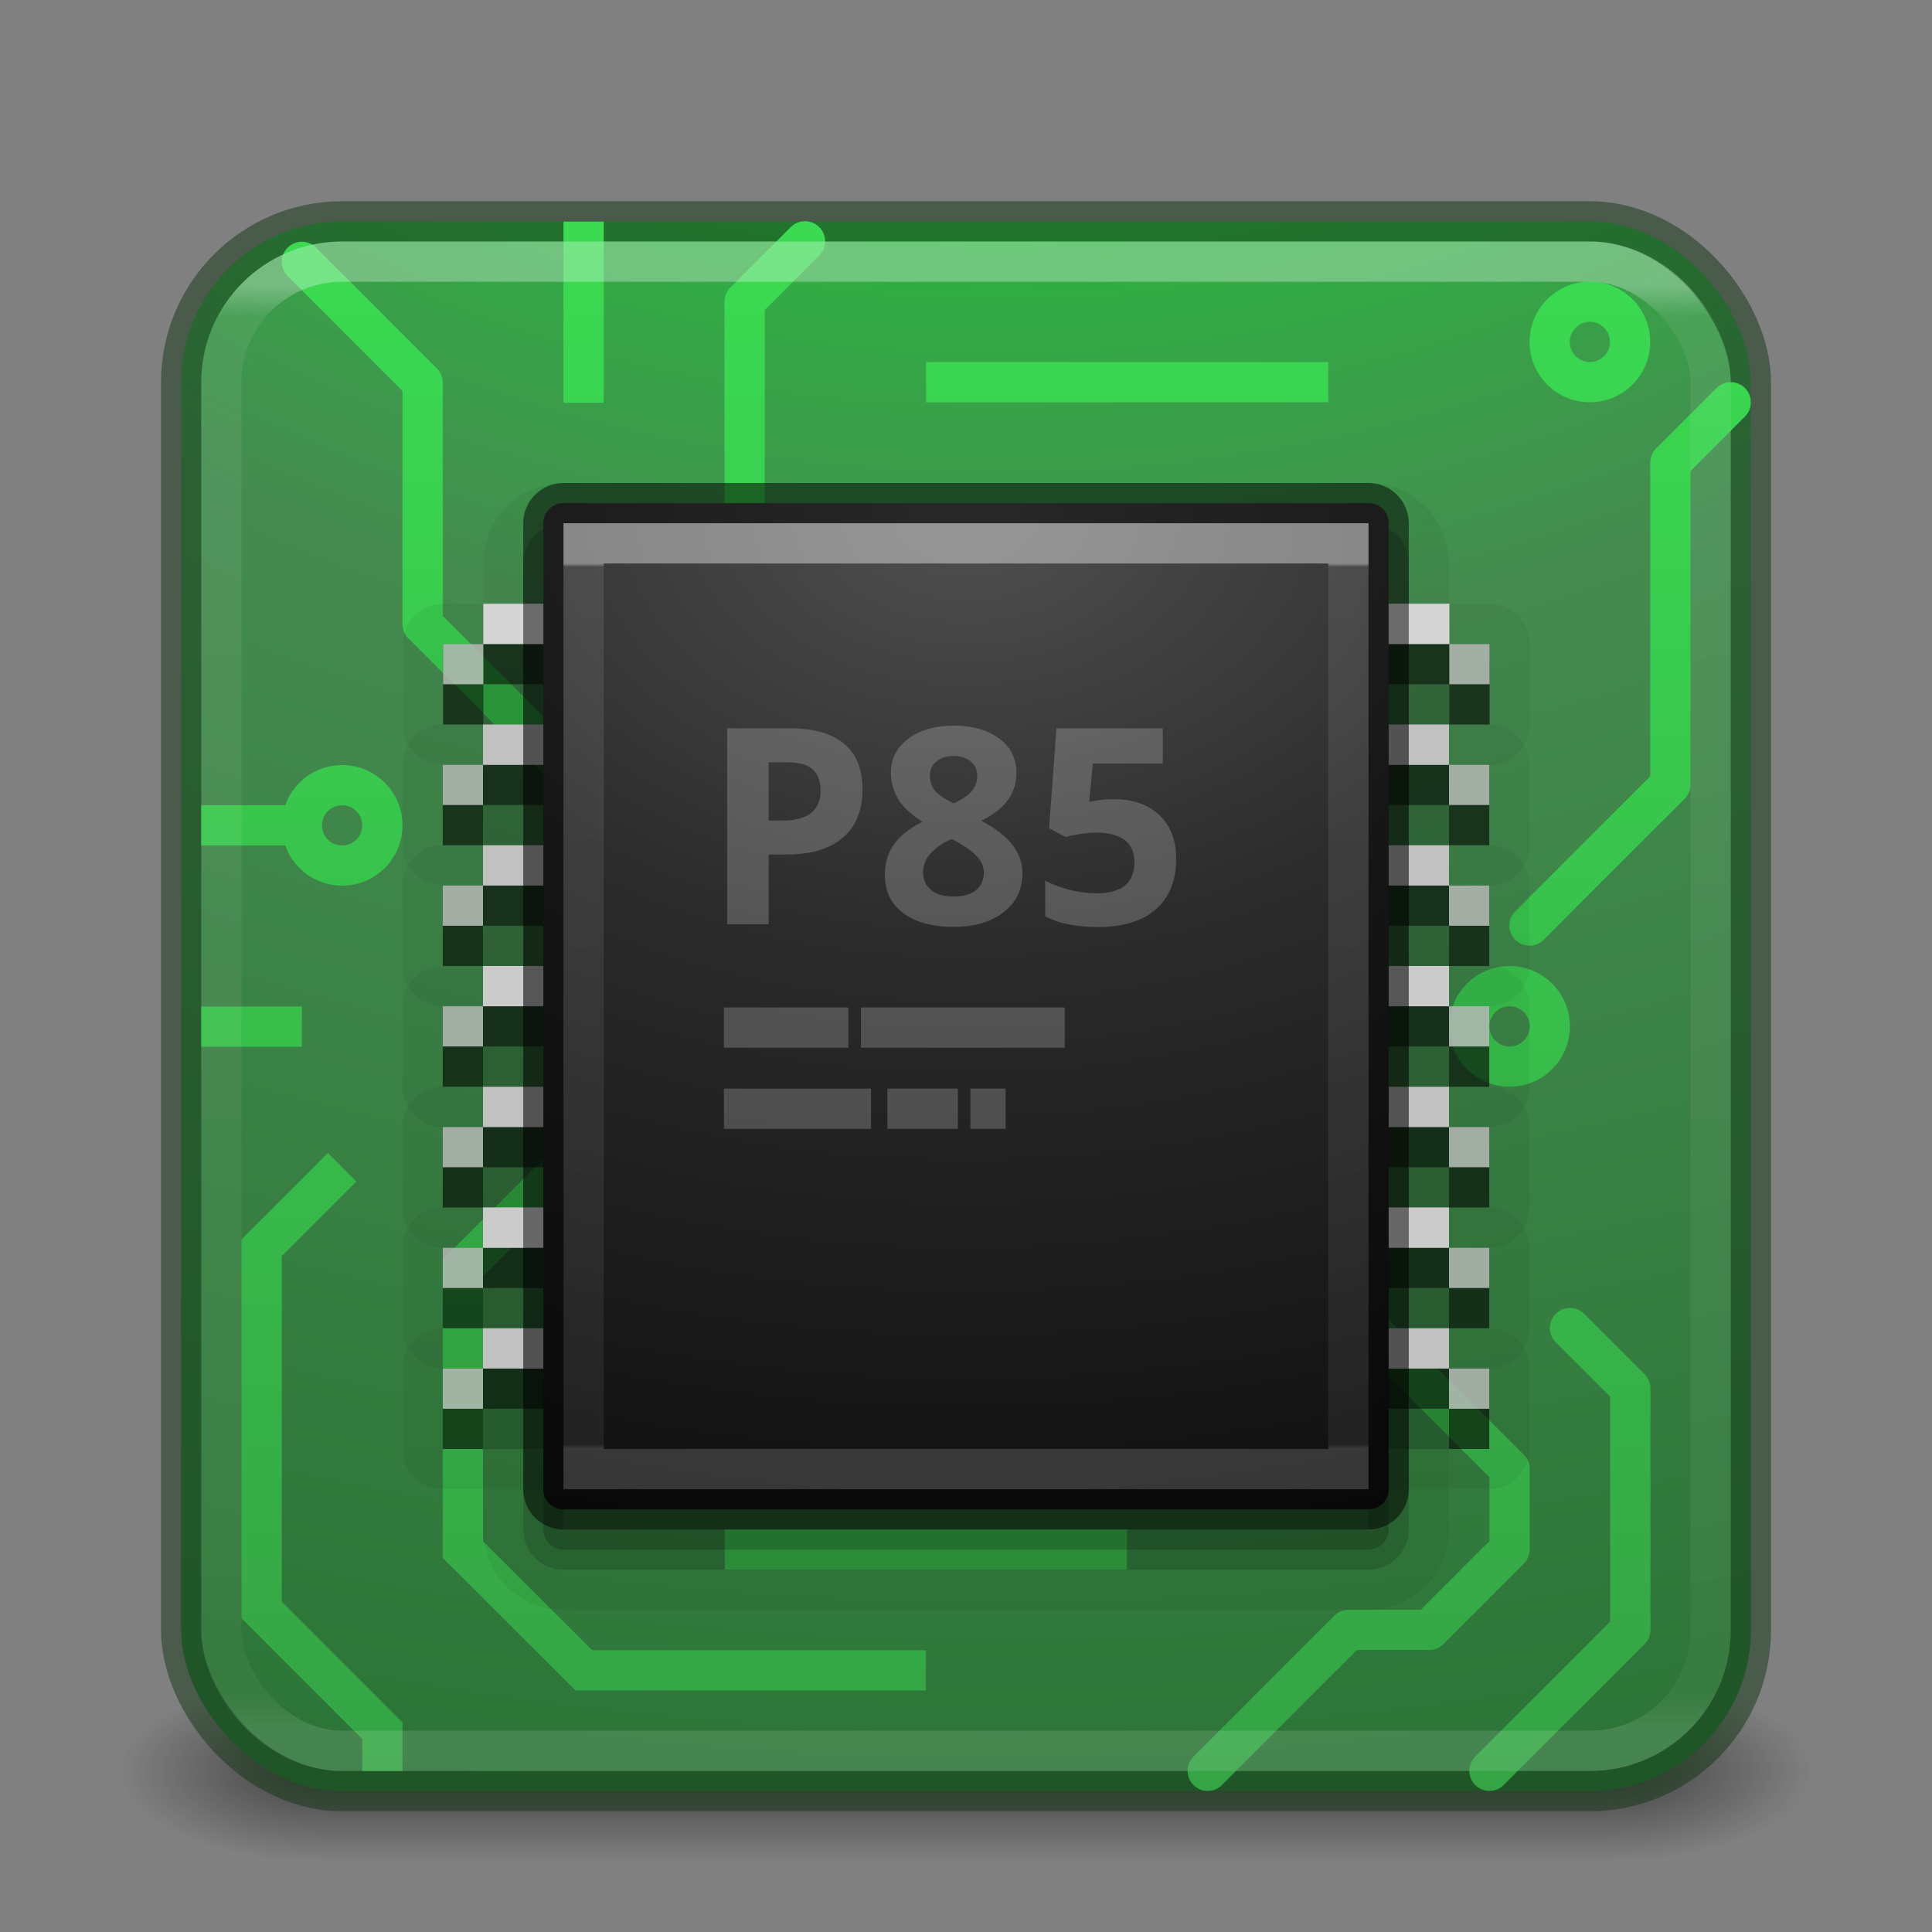 <?xml version="1.0" encoding="UTF-8" standalone="no"?>
<svg
   version="1.1"
   width="48"
   height="48"
   id="svg4405"
   sodipodi:docname="application-x-firmware.svg"
   inkscape:version="1.2.2 (b0a8486541, 2022-12-01)"
   xmlns:inkscape="http://www.inkscape.org/namespaces/inkscape"
   xmlns:sodipodi="http://sodipodi.sourceforge.net/DTD/sodipodi-0.dtd"
   xmlns:xlink="http://www.w3.org/1999/xlink"
   xmlns="http://www.w3.org/2000/svg"
   xmlns:svg="http://www.w3.org/2000/svg">
  <rect width="100%" height="100%" fill="#808080" stroke="none"/>
  <sodipodi:namedview
     id="namedview2907"
     pagecolor="#ffffff"
     bordercolor="#000000"
     borderopacity="0.25"
     inkscape:showpageshadow="2"
     inkscape:pageopacity="0.0"
     inkscape:pagecheckerboard="0"
     inkscape:deskcolor="#d1d1d1"
     showgrid="false"
     inkscape:zoom="12.035546"
     inkscape:cx="33.110254"
     inkscape:cy="31.44851"
     inkscape:window-width="1920"
     inkscape:window-height="1019"
     inkscape:window-x="0"
     inkscape:window-y="30"
     inkscape:window-maximized="1"
     inkscape:current-layer="g4626" />
  <defs
     id="defs4407">
    <linearGradient
       id="linearGradient4187">
      <stop
         id="stop4189"
         style="stop-color:#ffffff;stop-opacity:1"
         offset="0" />
      <stop
         id="stop4191"
         style="stop-color:#ffffff;stop-opacity:0.235"
         offset="0.021" />
      <stop
         id="stop4193"
         style="stop-color:#ffffff;stop-opacity:0.157"
         offset="0.977" />
      <stop
         id="stop4195"
         style="stop-color:#ffffff;stop-opacity:0.392"
         offset="1" />
    </linearGradient>
    <radialGradient
       cx="4.993"
       cy="43.5"
       r="2.5"
       id="radialGradient3013-896"
       gradientUnits="userSpaceOnUse"
       gradientTransform="matrix(2.004,0,0,1.4,27.988,-17.4)"
       xlink:href="#linearGradient3688-166-749-2-324" />
    <linearGradient
       id="linearGradient3688-166-749-2-324">
      <stop
         id="stop3216"
         style="stop-color:#181818;stop-opacity:1"
         offset="0" />
      <stop
         id="stop3218"
         style="stop-color:#181818;stop-opacity:0"
         offset="1" />
    </linearGradient>
    <radialGradient
       cx="4.993"
       cy="43.5"
       r="2.5"
       id="radialGradient3015-826"
       gradientUnits="userSpaceOnUse"
       gradientTransform="matrix(2.004,0,0,1.4,-20.012,-104.4)"
       xlink:href="#linearGradient3688-464-309-8-331" />
    <linearGradient
       id="linearGradient3688-464-309-8-331">
      <stop
         id="stop3222"
         style="stop-color:#181818;stop-opacity:1"
         offset="0" />
      <stop
         id="stop3224"
         style="stop-color:#181818;stop-opacity:0"
         offset="1" />
    </linearGradient>
    <linearGradient
       id="linearGradient3702-501-757-6-946">
      <stop
         id="stop3228"
         style="stop-color:#181818;stop-opacity:0"
         offset="0" />
      <stop
         id="stop3230"
         style="stop-color:#181818;stop-opacity:1"
         offset="0.5" />
      <stop
         id="stop3232"
         style="stop-color:#181818;stop-opacity:0"
         offset="1" />
    </linearGradient>
    <linearGradient
       x1="25.058"
       y1="47.028"
       x2="25.058"
       y2="39.999"
       id="linearGradient4395"
       gradientUnits="userSpaceOnUse"
       xlink:href="#linearGradient3702-501-757-6-946" />
    <linearGradient
       x1="24"
       y1="6.111"
       x2="24"
       y2="41.891"
       id="linearGradient3153"
       gradientUnits="userSpaceOnUse"
       gradientTransform="translate(1.17e-5,1)"
       xlink:href="#linearGradient4187" />
    <radialGradient
       cx="6.73"
       cy="9.957"
       r="12.672"
       id="radialGradient4144"
       gradientUnits="userSpaceOnUse"
       gradientTransform="matrix(0,9.498,-11.66,0,140.931,-79.161)"
       xlink:href="#linearGradient2867-449-88-871-390-598-476-591-434-148-57-177-8-3-3-6-4-8-8-8-5-3" />
    <linearGradient
       id="linearGradient2867-449-88-871-390-598-476-591-434-148-57-177-8-3-3-6-4-8-8-8-5-3">
      <stop
         id="stop3750-1-0-7-6-6-1-3-9-3-6"
         style="stop-color:#00ff27;stop-opacity:1"
         offset="0" />
      <stop
         id="stop3752-3-7-4-0-32-8-923-0-7-7"
         style="stop-color:#458b50;stop-opacity:1"
         offset="0.262" />
      <stop
         id="stop3754-1-8-5-2-7-6-7-1-9-5"
         style="stop-color:#176121;stop-opacity:1"
         offset="0.705" />
      <stop
         id="stop3756-1-6-2-6-6-1-96-6-0-3"
         style="stop-color:#2b5131;stop-opacity:1"
         offset="1" />
    </linearGradient>
    <linearGradient
       id="linearGradient4394">
      <stop
         style="stop-color:#35a445;stop-opacity:1"
         offset="0"
         id="stop4396" />
      <stop
         style="stop-color:#3bda52;stop-opacity:1"
         offset="1"
         id="stop4398" />
    </linearGradient>
    <radialGradient
       cx="7.496"
       cy="8.45"
       r="20"
       id="radialGradient4900"
       gradientUnits="userSpaceOnUse"
       gradientTransform="matrix(7.5648508e-8,2.058,-2.951,0,48.934,-2.675)"
       xlink:href="#linearGradient2867-449-88-871-390-598-476-591-434-148-57-177-8-3-3-6-4-8-8-8-5-9-4-5" />
    <linearGradient
       id="linearGradient2867-449-88-871-390-598-476-591-434-148-57-177-8-3-3-6-4-8-8-8-5-9-4-5">
      <stop
         id="stop3750-1-0-7-6-6-1-3-9-3-3-3-6"
         style="stop-color:#505050;stop-opacity:1"
         offset="0" />
      <stop
         id="stop3752-3-7-4-0-32-8-923-0-7-1-1-4"
         style="stop-color:#2b2b2b;stop-opacity:1"
         offset="0.262" />
      <stop
         id="stop3754-1-8-5-2-7-6-7-1-9-8-6-2"
         style="stop-color:#0a0a0a;stop-opacity:1"
         offset="0.705" />
      <stop
         id="stop3756-1-6-2-6-6-1-96-6-0-0-6-2"
         style="stop-color:#000000;stop-opacity:1"
         offset="1" />
    </linearGradient>
    <linearGradient
       x1="24"
       y1="6.733"
       x2="24"
       y2="61"
       id="linearGradient4898"
       gradientUnits="userSpaceOnUse"
       gradientTransform="matrix(0.297,0,0,0.405,16.865,11.27)"
       xlink:href="#linearGradient3967" />
    <linearGradient
       id="linearGradient3967">
      <stop
         id="stop3969"
         style="stop-color:#ffffff;stop-opacity:1"
         offset="0" />
      <stop
         id="stop3971"
         style="stop-color:#ffffff;stop-opacity:0.235"
         offset="0.004" />
      <stop
         id="stop3973"
         style="stop-color:#ffffff;stop-opacity:0.157"
         offset="0.996" />
      <stop
         id="stop3975"
         style="stop-color:#ffffff;stop-opacity:0.392"
         offset="1" />
    </linearGradient>
    <linearGradient
       gradientUnits="userSpaceOnUse"
       y2="6"
       x2="26"
       y1="44"
       x1="26"
       id="linearGradient4663"
       xlink:href="#linearGradient4394" />
    <linearGradient
       gradientTransform="translate(1,0)"
       y2="6"
       x2="26"
       y1="44"
       x1="26"
       gradientUnits="userSpaceOnUse"
       id="linearGradient4790"
       xlink:href="#linearGradient4394" />
    <radialGradient
       cx="4.993"
       cy="43.5"
       r="2.5"
       fx="4.993"
       fy="43.5"
       id="radialGradient3013-6"
       xlink:href="#linearGradient3688-166-749-2-324"
       gradientUnits="userSpaceOnUse"
       gradientTransform="matrix(2.004,0,0,0.9,29.988,-15.15)" />
    <radialGradient
       cx="4.993"
       cy="43.5"
       r="2.5"
       fx="4.993"
       fy="43.5"
       id="radialGradient3015-1"
       xlink:href="#linearGradient3688-166-749-2-324"
       gradientUnits="userSpaceOnUse"
       gradientTransform="matrix(2.004,0,0,0.9,-18.012,-63.15)" />
    <linearGradient
       xlink:href="#linearGradient3702-501-757-6-946"
       id="linearGradient1191"
       gradientUnits="userSpaceOnUse"
       x1="25.058"
       y1="47.028"
       x2="25.058"
       y2="39.999"
       gradientTransform="matrix(1.143,0,0,0.643,-3.429,-3.964)" />
  </defs>
  <g
     id="g3172"
     transform="translate(0,20)">
    <rect
       style="opacity:0.6;fill:url(#radialGradient3013-6);fill-opacity:1;stroke:none;stroke-width:0.863"
       id="rect2801-3-7"
       y="21.75"
       x="40"
       height="4.5"
       width="5" />
    <rect
       style="opacity:0.6;fill:url(#radialGradient3015-1);fill-opacity:1;stroke:none;stroke-width:0.863"
       id="rect3696-6-3"
       transform="scale(-1)"
       y="-26.25"
       x="-8"
       height="4.5"
       width="5" />
    <rect
       style="opacity:0.6;fill:url(#linearGradient1191);fill-opacity:1;stroke:none;stroke-width:0.863"
       id="rect3700-4-6"
       y="21.75"
       x="8"
       height="4.5"
       width="32" />
  </g>
  <rect
     id="rect5505-21"
     style="color:#000000;fill:url(#radialGradient4144);fill-opacity:1;fill-rule:nonzero;stroke:#153719;stroke-width:1;marker:none;visibility:visible;display:inline;overflow:visible;enable-background:accumulate;stroke-opacity:0.5"
     x="4.5"
     y="5.5"
     width="39"
     height="39"
     rx="4"
     ry="4" />
  <g
     style="stroke:url(#linearGradient4663);stroke-opacity:1"
     id="g4626">
    <path
       id="path4610"
       d="m 15,16.995 3.5,-3.5 0,-6 1.5,-1.5"
       style="fill:none;fill-rule:evenodd;stroke:url(#linearGradient4663);stroke-width:1px;stroke-linecap:round;stroke-linejoin:round;stroke-opacity:1" />
    <path
       style="opacity:1;fill:none;fill-opacity:1;stroke:url(#linearGradient4663);stroke-width:1;stroke-linecap:square;stroke-linejoin:miter;stroke-miterlimit:4;stroke-dasharray:none;stroke-opacity:1"
       d="m 23.5,9.495 c 0,0.552 -0.448,1 -1,1 -0.552,0 -1,-0.448 -1,-1 0,-0.552 0.448,-1 1,-1 0.552,0 1,0.448 1,1 z"
       id="path4238" />
    <path
       id="path4305"
       d="m 23.507,9.495 8.993,0"
       style="fill:none;fill-rule:evenodd;stroke:url(#linearGradient4663);stroke-width:1px;stroke-linecap:square;stroke-linejoin:miter;stroke-opacity:1" />
    <path
       style="opacity:1;fill:none;fill-opacity:1;stroke:url(#linearGradient4663);stroke-width:1;stroke-linecap:square;stroke-linejoin:miter;stroke-miterlimit:4;stroke-dasharray:none;stroke-opacity:1"
       d="m 34.5,9.495 c 0,0.552 -0.448,1 -1,1 -0.552,0 -1,-0.448 -1,-1 0,-0.552 0.448,-1 1,-1 0.552,0 1,0.448 1,1 z"
       id="circle4307" />
    <path
       style="opacity:1;fill:none;fill-opacity:1;stroke:url(#linearGradient4663);stroke-width:1;stroke-linecap:square;stroke-linejoin:miter;stroke-miterlimit:4;stroke-dasharray:none;stroke-opacity:1"
       d="m 40.5,8.495 c 0,0.552 -0.448,1 -1,1 -0.552,0 -1,-0.448 -1,-1 0,-0.552 0.448,-1 1,-1 0.552,0 1,0.448 1,1 z"
       id="circle4309" />
    <path
       style="opacity:1;fill:none;fill-opacity:1;stroke:url(#linearGradient4663);stroke-width:1;stroke-linecap:square;stroke-linejoin:miter;stroke-miterlimit:4;stroke-dasharray:none;stroke-opacity:1"
       d="m 40.505,30.5 c 0,0.552 -0.448,1 -1,1 -0.552,0 -1,-0.448 -1,-1 0,-0.552 0.448,-1 1,-1 0.552,0 1,0.448 1,1 z"
       id="circle4311" />
    <path
       style="opacity:1;fill:none;fill-opacity:1;stroke:url(#linearGradient4663);stroke-width:1;stroke-linecap:square;stroke-linejoin:miter;stroke-miterlimit:4;stroke-dasharray:none;stroke-opacity:1"
       d="m 9.5,20.506 c 0,0.552 -0.448,1 -1,1 -0.552,0 -1,-0.448 -1,-1 0,-0.552 0.448,-1 1,-1 0.552,0 1,0.448 1,1 z"
       id="circle4313" />
    <path
       style="opacity:1;fill:none;fill-opacity:1;stroke:url(#linearGradient4663);stroke-width:1;stroke-linecap:square;stroke-linejoin:miter;stroke-miterlimit:4;stroke-dasharray:none;stroke-opacity:1"
       d="m 15.5,10.506 c 0,0.552 -0.448,1 -1,1 -0.552,0 -1,-0.448 -1,-1 0,-0.552 0.448,-1 1,-1 0.552,0 1,0.448 1,1 z"
       id="circle4315" />
    <path
       style="fill:none;fill-rule:evenodd;stroke:url(#linearGradient4663);stroke-width:1px;stroke-linecap:square;stroke-linejoin:miter;stroke-opacity:1"
       d="m 14.5,6.006 0,3.5"
       id="path4317" />
    <path
       id="path4319"
       d="m 39.5,9.488 0,8"
       style="fill:none;fill-rule:evenodd;stroke:url(#linearGradient4663);stroke-width:1px;stroke-linecap:square;stroke-linejoin:miter;stroke-opacity:1" />
    <path
       style="fill:none;fill-rule:evenodd;stroke:url(#linearGradient4663);stroke-width:1px;stroke-linecap:round;stroke-linejoin:round;stroke-opacity:1"
       d="m 38,22.995 3.5,-3.5 0,-8 1.5,-1.5"
       id="path4321" />
    <path
       id="path4323"
       d="m 37.005,43.995 3.5,-3.5 0,-6 -1.5,-1.5"
       style="fill:none;fill-rule:evenodd;stroke:url(#linearGradient4790);stroke-width:1px;stroke-linecap:round;stroke-linejoin:round;stroke-opacity:1" />
    <path
       style="fill:none;fill-rule:evenodd;stroke:url(#linearGradient4663);stroke-width:1px;stroke-linecap:square;stroke-linejoin:miter;stroke-opacity:1"
       d="m 38.505,30.5 -6,0"
       id="path4325" />
    <path
       id="path4327"
       d="m 14,19.006 -3.5,-3.5 v -6 l -3,-3"
       style="fill:none;fill-rule:evenodd;stroke:url(#linearGradient4663);stroke-width:1px;stroke-linecap:round;stroke-linejoin:round;stroke-opacity:1"
       sodipodi:nodetypes="cccc" />
    <path
       style="fill:none;fill-rule:evenodd;stroke:url(#linearGradient4663);stroke-width:1px;stroke-linecap:butt;stroke-linejoin:round;stroke-opacity:1"
       d="m 14,22 -5.5,-5.494 0,-3 -1,-1 -2.5,0"
       id="path4329" />
    <path
       style="fill:none;fill-rule:evenodd;stroke:url(#linearGradient4663);stroke-width:1px;stroke-linecap:round;stroke-linejoin:round;stroke-opacity:1"
       d="m 34.005,32.995 3.5,3.5 0,2 -2,2 -2,0 -3.5,3.5"
       id="path4331" />
    <path
       style="opacity:1;fill:none;fill-opacity:1;stroke:url(#linearGradient4663);stroke-width:1;stroke-linecap:square;stroke-linejoin:miter;stroke-miterlimit:4;stroke-dasharray:none;stroke-opacity:1"
       d="m 22.507,41.5 c 0,0.552 0.448,1 1,1 0.552,0 1,-0.448 1,-1 0,-0.552 -0.448,-1 -1,-1 -0.552,0 -1,0.448 -1,1 z"
       id="circle4333" />
    <path
       style="fill:none;fill-rule:evenodd;stroke:url(#linearGradient4663);stroke-width:1px;stroke-linecap:square;stroke-linejoin:miter;stroke-opacity:1"
       d="m 22.5,41.5 -7.993,0 -3.007,-3 0,-7 2,-2"
       id="path4335" />
    <path
       id="path4339"
       d="m 11.5,44 0,-2 -3,-3 0,-4 0,-2"
       style="fill:none;fill-rule:evenodd;stroke:url(#linearGradient4663);stroke-width:1px;stroke-linecap:butt;stroke-linejoin:miter;stroke-opacity:1" />
    <path
       id="path4341"
       d="m 8.5,29 -2,2 0,9 3,3 0,1 0,0"
       style="fill:none;fill-rule:evenodd;stroke:url(#linearGradient4663);stroke-width:1px;stroke-linecap:butt;stroke-linejoin:miter;stroke-opacity:1" />
    <path
       id="path4345"
       d="m 37.5,11.495 0,3 -3,3"
       style="fill:none;fill-rule:evenodd;stroke:url(#linearGradient4663);stroke-width:1px;stroke-linecap:square;stroke-linejoin:miter;stroke-opacity:1" />
    <path
       id="path4608"
       d="m 7.5,20.506 -2.5,0"
       style="fill:none;fill-rule:evenodd;stroke:url(#linearGradient4663);stroke-width:1px;stroke-linecap:butt;stroke-linejoin:round;stroke-opacity:1" />
    <path
       id="path4612"
       d="m 9.5,25.506 c 0,0.552 -0.448,1 -1,1 -0.552,0 -1,-0.448 -1,-1 0,-0.552 0.448,-1 1,-1 0.552,0 1,0.448 1,1 z"
       style="opacity:1;fill:none;fill-opacity:1;stroke:url(#linearGradient4663);stroke-width:1;stroke-linecap:square;stroke-linejoin:miter;stroke-miterlimit:4;stroke-dasharray:none;stroke-opacity:1" />
    <path
       style="fill:none;fill-rule:evenodd;stroke:url(#linearGradient4663);stroke-width:1px;stroke-linecap:butt;stroke-linejoin:round;stroke-opacity:1"
       d="m 7.5,25.506 -2.5,0"
       id="path4614" />
    <path
       id="path4616"
       d="m 18.5,38.495 c 0,0.552 -0.448,1 -1,1 -0.552,0 -1,-0.448 -1,-1 0,-0.552 0.448,-1 1,-1 0.552,0 1,0.448 1,1 z"
       style="opacity:1;fill:none;fill-opacity:1;stroke:url(#linearGradient4663);stroke-width:1;stroke-linecap:square;stroke-linejoin:miter;stroke-miterlimit:4;stroke-dasharray:none;stroke-opacity:1" />
    <path
       style="fill:none;fill-rule:evenodd;stroke:url(#linearGradient4663);stroke-width:1px;stroke-linecap:square;stroke-linejoin:miter;stroke-opacity:1"
       d="m 18.507,38.495 8.993,0"
       id="path4618" />
    <path
       id="path4620"
       d="m 29.5,38.495 c 0,0.552 -0.448,1 -1,1 -0.552,0 -1,-0.448 -1,-1 0,-0.552 0.448,-1 1,-1 0.552,0 1,0.448 1,1 z"
       style="opacity:1;fill:none;fill-opacity:1;stroke:url(#linearGradient4663);stroke-width:1;stroke-linecap:square;stroke-linejoin:miter;stroke-miterlimit:4;stroke-dasharray:none;stroke-opacity:1" />
    <path
       id="path4622"
       d="m 36.505,25.5 c 0,0.552 0.448,1 1,1 0.552,0 1,-0.448 1,-1 0,-0.552 -0.448,-1 -1,-1 -0.552,0 -1,0.448 -1,1 z"
       style="opacity:1;fill:none;fill-opacity:1;stroke:url(#linearGradient4663);stroke-width:1;stroke-linecap:square;stroke-linejoin:miter;stroke-miterlimit:4;stroke-dasharray:none;stroke-opacity:1" />
    <path
       id="path4624"
       d="m 38.505,25.5 4,0"
       style="fill:none;fill-rule:evenodd;stroke:url(#linearGradient4663);stroke-width:1px;stroke-linecap:square;stroke-linejoin:miter;stroke-opacity:1" />
  </g>
  <rect
     id="rect6741-1"
     style="opacity:0.3;fill:none;stroke:url(#linearGradient3153);stroke-width:1;stroke-linecap:round;stroke-linejoin:round;stroke-miterlimit:4;stroke-opacity:1;stroke-dasharray:none;stroke-dashoffset:0"
     x="5.5"
     y="6.5"
     width="37"
     height="37"
     rx="3"
     ry="3" />
  <g
     transform="matrix(1, 0, 0, 1, 0, 6)"
     id="use4241">
    <path
       d="m 12,16 0,1 24,0 0,-1 z"
       style="opacity:0.5;fill:#000000;fill-opacity:1;stroke:none;stroke-width:1;stroke-linejoin:miter;stroke-miterlimit:4;stroke-dasharray:none;stroke-opacity:1"
       id="path2802" />
    <path
       d="m 11,16 0,2 26,0 0,-2 z"
       style="opacity:0.15;fill:#000000;fill-opacity:1;stroke:none;stroke-width:1;stroke-linejoin:miter;stroke-miterlimit:4;stroke-dasharray:none;stroke-opacity:1"
       id="path2804" />
    <path
       style="opacity:0.05;fill:#000000;fill-opacity:1;stroke:#000000;stroke-width:2;stroke-linejoin:round;stroke-miterlimit:4;stroke-dasharray:none;stroke-opacity:1"
       d="m 11,16 0,2 26,0 0,-2 z"
       id="path2806" />
    <rect
       style="opacity:0.5;fill:#000000;fill-opacity:1;stroke:none;stroke-width:3;stroke-linecap:butt;stroke-linejoin:miter;stroke-miterlimit:4;stroke-dasharray:none;stroke-opacity:0.39"
       width="1"
       height="2"
       x="11"
       y="16"
       id="rect2808" />
    <path
       style="opacity:1;fill:#979797;fill-opacity:1;stroke:none;stroke-width:1;stroke-linejoin:miter;stroke-miterlimit:4;stroke-dasharray:none;stroke-opacity:1"
       d="m 12,15 0,1 24,0 0,-1 z"
       id="path2810" />
    <rect
       y="16"
       x="36"
       height="2"
       width="1"
       style="opacity:0.5;fill:#000000;fill-opacity:1;stroke:none;stroke-width:3;stroke-linecap:butt;stroke-linejoin:miter;stroke-miterlimit:4;stroke-dasharray:none;stroke-opacity:0.39"
       id="rect2812" />
    <path
       d="m 12,15 0,1 24,0 0,-1 -24,0 z m 24,1 0,1 1,0 0,-1 -1,0 z m -24,0 -1,0 0,1 1,0 0,-1 z"
       style="opacity:0.6;fill:#ffffff;fill-opacity:1;stroke:none;stroke-width:1;stroke-linejoin:miter;stroke-miterlimit:4;stroke-dasharray:none;stroke-opacity:1"
       id="path2814" />
  </g>
  <g
     transform="matrix(1, 0, 0, 1, 0, 12)"
     id="use4243">
    <path
       d="m 12,16 0,1 24,0 0,-1 z"
       style="opacity:0.5;fill:#000000;fill-opacity:1;stroke:none;stroke-width:1;stroke-linejoin:miter;stroke-miterlimit:4;stroke-dasharray:none;stroke-opacity:1"
       id="path2817" />
    <path
       d="m 11,16 0,2 26,0 0,-2 z"
       style="opacity:0.15;fill:#000000;fill-opacity:1;stroke:none;stroke-width:1;stroke-linejoin:miter;stroke-miterlimit:4;stroke-dasharray:none;stroke-opacity:1"
       id="path2819" />
    <path
       style="opacity:0.05;fill:#000000;fill-opacity:1;stroke:#000000;stroke-width:2;stroke-linejoin:round;stroke-miterlimit:4;stroke-dasharray:none;stroke-opacity:1"
       d="m 11,16 0,2 26,0 0,-2 z"
       id="path2821" />
    <rect
       style="opacity:0.5;fill:#000000;fill-opacity:1;stroke:none;stroke-width:3;stroke-linecap:butt;stroke-linejoin:miter;stroke-miterlimit:4;stroke-dasharray:none;stroke-opacity:0.39"
       width="1"
       height="2"
       x="11"
       y="16"
       id="rect2823" />
    <path
       style="opacity:1;fill:#979797;fill-opacity:1;stroke:none;stroke-width:1;stroke-linejoin:miter;stroke-miterlimit:4;stroke-dasharray:none;stroke-opacity:1"
       d="m 12,15 0,1 24,0 0,-1 z"
       id="path2825" />
    <rect
       y="16"
       x="36"
       height="2"
       width="1"
       style="opacity:0.5;fill:#000000;fill-opacity:1;stroke:none;stroke-width:3;stroke-linecap:butt;stroke-linejoin:miter;stroke-miterlimit:4;stroke-dasharray:none;stroke-opacity:0.39"
       id="rect2827" />
    <path
       d="m 12,15 0,1 24,0 0,-1 -24,0 z m 24,1 0,1 1,0 0,-1 -1,0 z m -24,0 -1,0 0,1 1,0 0,-1 z"
       style="opacity:0.6;fill:#ffffff;fill-opacity:1;stroke:none;stroke-width:1;stroke-linejoin:miter;stroke-miterlimit:4;stroke-dasharray:none;stroke-opacity:1"
       id="path2829" />
  </g>
  <g
     transform="matrix(1, 0, 0, 1, 0, 3)"
     id="use4239">
    <path
       d="m 12,16 0,1 24,0 0,-1 z"
       style="opacity:0.5;fill:#000000;fill-opacity:1;stroke:none;stroke-width:1;stroke-linejoin:miter;stroke-miterlimit:4;stroke-dasharray:none;stroke-opacity:1"
       id="path2832" />
    <path
       d="m 11,16 0,2 26,0 0,-2 z"
       style="opacity:0.15;fill:#000000;fill-opacity:1;stroke:none;stroke-width:1;stroke-linejoin:miter;stroke-miterlimit:4;stroke-dasharray:none;stroke-opacity:1"
       id="path2834" />
    <path
       style="opacity:0.05;fill:#000000;fill-opacity:1;stroke:#000000;stroke-width:2;stroke-linejoin:round;stroke-miterlimit:4;stroke-dasharray:none;stroke-opacity:1"
       d="m 11,16 0,2 26,0 0,-2 z"
       id="path2836" />
    <rect
       style="opacity:0.5;fill:#000000;fill-opacity:1;stroke:none;stroke-width:3;stroke-linecap:butt;stroke-linejoin:miter;stroke-miterlimit:4;stroke-dasharray:none;stroke-opacity:0.39"
       width="1"
       height="2"
       x="11"
       y="16"
       id="rect2838" />
    <path
       style="opacity:1;fill:#979797;fill-opacity:1;stroke:none;stroke-width:1;stroke-linejoin:miter;stroke-miterlimit:4;stroke-dasharray:none;stroke-opacity:1"
       d="m 12,15 0,1 24,0 0,-1 z"
       id="path2840" />
    <rect
       y="16"
       x="36"
       height="2"
       width="1"
       style="opacity:0.5;fill:#000000;fill-opacity:1;stroke:none;stroke-width:3;stroke-linecap:butt;stroke-linejoin:miter;stroke-miterlimit:4;stroke-dasharray:none;stroke-opacity:0.39"
       id="rect2842" />
    <path
       d="m 12,15 0,1 24,0 0,-1 -24,0 z m 24,1 0,1 1,0 0,-1 -1,0 z m -24,0 -1,0 0,1 1,0 0,-1 z"
       style="opacity:0.6;fill:#ffffff;fill-opacity:1;stroke:none;stroke-width:1;stroke-linejoin:miter;stroke-miterlimit:4;stroke-dasharray:none;stroke-opacity:1"
       id="path2844" />
  </g>
  <g
     transform="matrix(1, 0, 0, 1, 0, 9)"
     id="use4245">
    <path
       d="m 12,16 0,1 24,0 0,-1 z"
       style="opacity:0.5;fill:#000000;fill-opacity:1;stroke:none;stroke-width:1;stroke-linejoin:miter;stroke-miterlimit:4;stroke-dasharray:none;stroke-opacity:1"
       id="path2847" />
    <path
       d="m 11,16 0,2 26,0 0,-2 z"
       style="opacity:0.15;fill:#000000;fill-opacity:1;stroke:none;stroke-width:1;stroke-linejoin:miter;stroke-miterlimit:4;stroke-dasharray:none;stroke-opacity:1"
       id="path2849" />
    <path
       style="opacity:0.05;fill:#000000;fill-opacity:1;stroke:#000000;stroke-width:2;stroke-linejoin:round;stroke-miterlimit:4;stroke-dasharray:none;stroke-opacity:1"
       d="m 11,16 0,2 26,0 0,-2 z"
       id="path2851" />
    <rect
       style="opacity:0.5;fill:#000000;fill-opacity:1;stroke:none;stroke-width:3;stroke-linecap:butt;stroke-linejoin:miter;stroke-miterlimit:4;stroke-dasharray:none;stroke-opacity:0.39"
       width="1"
       height="2"
       x="11"
       y="16"
       id="rect2853" />
    <path
       style="opacity:1;fill:#979797;fill-opacity:1;stroke:none;stroke-width:1;stroke-linejoin:miter;stroke-miterlimit:4;stroke-dasharray:none;stroke-opacity:1"
       d="m 12,15 0,1 24,0 0,-1 z"
       id="path2855" />
    <rect
       y="16"
       x="36"
       height="2"
       width="1"
       style="opacity:0.5;fill:#000000;fill-opacity:1;stroke:none;stroke-width:3;stroke-linecap:butt;stroke-linejoin:miter;stroke-miterlimit:4;stroke-dasharray:none;stroke-opacity:0.39"
       id="rect2857" />
    <path
       d="m 12,15 0,1 24,0 0,-1 -24,0 z m 24,1 0,1 1,0 0,-1 -1,0 z m -24,0 -1,0 0,1 1,0 0,-1 z"
       style="opacity:0.6;fill:#ffffff;fill-opacity:1;stroke:none;stroke-width:1;stroke-linejoin:miter;stroke-miterlimit:4;stroke-dasharray:none;stroke-opacity:1"
       id="path2859" />
  </g>
  <g
     transform="matrix(1, 0, 0, 1, 0, 18)"
     id="use4247">
    <path
       d="m 12,16 0,1 24,0 0,-1 z"
       style="opacity:0.5;fill:#000000;fill-opacity:1;stroke:none;stroke-width:1;stroke-linejoin:miter;stroke-miterlimit:4;stroke-dasharray:none;stroke-opacity:1"
       id="path2862" />
    <path
       d="m 11,16 0,2 26,0 0,-2 z"
       style="opacity:0.15;fill:#000000;fill-opacity:1;stroke:none;stroke-width:1;stroke-linejoin:miter;stroke-miterlimit:4;stroke-dasharray:none;stroke-opacity:1"
       id="path2864" />
    <path
       style="opacity:0.05;fill:#000000;fill-opacity:1;stroke:#000000;stroke-width:2;stroke-linejoin:round;stroke-miterlimit:4;stroke-dasharray:none;stroke-opacity:1"
       d="m 11,16 0,2 26,0 0,-2 z"
       id="path2866" />
    <rect
       style="opacity:0.5;fill:#000000;fill-opacity:1;stroke:none;stroke-width:3;stroke-linecap:butt;stroke-linejoin:miter;stroke-miterlimit:4;stroke-dasharray:none;stroke-opacity:0.39"
       width="1"
       height="2"
       x="11"
       y="16"
       id="rect2868" />
    <path
       style="opacity:1;fill:#979797;fill-opacity:1;stroke:none;stroke-width:1;stroke-linejoin:miter;stroke-miterlimit:4;stroke-dasharray:none;stroke-opacity:1"
       d="m 12,15 0,1 24,0 0,-1 z"
       id="path2870" />
    <rect
       y="16"
       x="36"
       height="2"
       width="1"
       style="opacity:0.5;fill:#000000;fill-opacity:1;stroke:none;stroke-width:3;stroke-linecap:butt;stroke-linejoin:miter;stroke-miterlimit:4;stroke-dasharray:none;stroke-opacity:0.39"
       id="rect2872" />
    <path
       d="m 12,15 0,1 24,0 0,-1 -24,0 z m 24,1 0,1 1,0 0,-1 -1,0 z m -24,0 -1,0 0,1 1,0 0,-1 z"
       style="opacity:0.6;fill:#ffffff;fill-opacity:1;stroke:none;stroke-width:1;stroke-linejoin:miter;stroke-miterlimit:4;stroke-dasharray:none;stroke-opacity:1"
       id="path2874" />
  </g>
  <path
     id="rect4448"
     d="m 14,13.5 20,0 c 0.277,0 0.5,0.223 0.5,0.5 l 0,24 c 0,0.277 -0.223,0.5 -0.5,0.5 l -20,0 c -0.277,0 -0.5,-0.223 -0.5,-0.5 l 0,-24 c 0,-0.277 0.223,-0.5 0.5,-0.5 z"
     style="color:#000000;display:inline;overflow:visible;visibility:visible;opacity:0.15;fill:#000000;fill-opacity:1;fill-rule:nonzero;stroke:#000000;stroke-width:1;stroke-linecap:round;stroke-linejoin:round;stroke-miterlimit:4;stroke-dasharray:none;stroke-dashoffset:0;stroke-opacity:1;marker:none;enable-background:accumulate" />
  <g
     transform="matrix(1, 0, 0, 1, 0, 15)"
     id="use4249">
    <path
       d="m 12,16 0,1 24,0 0,-1 z"
       style="opacity:0.5;fill:#000000;fill-opacity:1;stroke:none;stroke-width:1;stroke-linejoin:miter;stroke-miterlimit:4;stroke-dasharray:none;stroke-opacity:1"
       id="path2878" />
    <path
       d="m 11,16 0,2 26,0 0,-2 z"
       style="opacity:0.15;fill:#000000;fill-opacity:1;stroke:none;stroke-width:1;stroke-linejoin:miter;stroke-miterlimit:4;stroke-dasharray:none;stroke-opacity:1"
       id="path2880" />
    <path
       style="opacity:0.05;fill:#000000;fill-opacity:1;stroke:#000000;stroke-width:2;stroke-linejoin:round;stroke-miterlimit:4;stroke-dasharray:none;stroke-opacity:1"
       d="m 11,16 0,2 26,0 0,-2 z"
       id="path2882" />
    <rect
       style="opacity:0.5;fill:#000000;fill-opacity:1;stroke:none;stroke-width:3;stroke-linecap:butt;stroke-linejoin:miter;stroke-miterlimit:4;stroke-dasharray:none;stroke-opacity:0.39"
       width="1"
       height="2"
       x="11"
       y="16"
       id="rect2884" />
    <path
       style="opacity:1;fill:#979797;fill-opacity:1;stroke:none;stroke-width:1;stroke-linejoin:miter;stroke-miterlimit:4;stroke-dasharray:none;stroke-opacity:1"
       d="m 12,15 0,1 24,0 0,-1 z"
       id="path2886" />
    <rect
       y="16"
       x="36"
       height="2"
       width="1"
       style="opacity:0.5;fill:#000000;fill-opacity:1;stroke:none;stroke-width:3;stroke-linecap:butt;stroke-linejoin:miter;stroke-miterlimit:4;stroke-dasharray:none;stroke-opacity:0.39"
       id="rect2888" />
    <path
       d="m 12,15 0,1 24,0 0,-1 -24,0 z m 24,1 0,1 1,0 0,-1 -1,0 z m -24,0 -1,0 0,1 1,0 0,-1 z"
       style="opacity:0.6;fill:#ffffff;fill-opacity:1;stroke:none;stroke-width:1;stroke-linejoin:miter;stroke-miterlimit:4;stroke-dasharray:none;stroke-opacity:1"
       id="path2890" />
  </g>
  <path
     id="rect4450"
     d="m 14,13.5 20,0 c 0.277,0 0.5,0.223 0.5,0.5 l 0,24 c 0,0.277 -0.223,0.5 -0.5,0.5 l -20,0 c -0.277,0 -0.5,-0.223 -0.5,-0.5 l 0,-24 c 0,-0.277 0.223,-0.5 0.5,-0.5 z"
     style="color:#000000;display:inline;overflow:visible;visibility:visible;opacity:0.05;fill:#000000;fill-opacity:1;fill-rule:nonzero;stroke:#000000;stroke-width:3;stroke-linecap:round;stroke-linejoin:round;stroke-miterlimit:4;stroke-dasharray:none;stroke-dashoffset:0;stroke-opacity:1;marker:none;enable-background:accumulate" />
  <g
     transform="translate(0.008,0)"
     id="g4231">
    <path
       id="path4257"
       d="m 12,16 0,1 24,0 0,-1 z"
       style="opacity:0.5;fill:#000000;fill-opacity:1;stroke:none;stroke-width:1;stroke-linejoin:miter;stroke-miterlimit:4;stroke-dasharray:none;stroke-opacity:1" />
    <path
       id="path4551"
       d="m 11,16 0,2 26,0 0,-2 z"
       style="opacity:0.15;fill:#000000;fill-opacity:1;stroke:none;stroke-width:1;stroke-linejoin:miter;stroke-miterlimit:4;stroke-dasharray:none;stroke-opacity:1" />
    <path
       style="opacity:0.05;fill:#000000;fill-opacity:1;stroke:#000000;stroke-width:2;stroke-linejoin:round;stroke-miterlimit:4;stroke-dasharray:none;stroke-opacity:1"
       d="m 11,16 0,2 26,0 0,-2 z"
       id="path4553" />
    <rect
       style="opacity:0.5;fill:#000000;fill-opacity:1;stroke:none;stroke-width:3;stroke-linecap:butt;stroke-linejoin:miter;stroke-miterlimit:4;stroke-dasharray:none;stroke-opacity:0.39"
       id="rect4227"
       width="1"
       height="2"
       x="11"
       y="16" />
    <path
       style="opacity:1;fill:#979797;fill-opacity:1;stroke:none;stroke-width:1;stroke-linejoin:miter;stroke-miterlimit:4;stroke-dasharray:none;stroke-opacity:1"
       d="m 12,15 0,1 24,0 0,-1 z"
       id="rect4226" />
    <rect
       y="16"
       x="36"
       height="2"
       width="1"
       id="rect4229"
       style="opacity:0.5;fill:#000000;fill-opacity:1;stroke:none;stroke-width:3;stroke-linecap:butt;stroke-linejoin:miter;stroke-miterlimit:4;stroke-dasharray:none;stroke-opacity:0.39" />
    <path
       id="path4555"
       d="m 12,15 0,1 24,0 0,-1 -24,0 z m 24,1 0,1 1,0 0,-1 -1,0 z m -24,0 -1,0 0,1 1,0 0,-1 z"
       style="opacity:0.6;fill:#ffffff;fill-opacity:1;stroke:none;stroke-width:1;stroke-linejoin:miter;stroke-miterlimit:4;stroke-dasharray:none;stroke-opacity:1" />
  </g>
  <path
     id="rect5505-21-5"
     d="m 14,12.5 20,0 c 0.277,0 0.5,0.223 0.5,0.5 l 0,24 c 0,0.277 -0.223,0.5 -0.5,0.5 l -20,0 c -0.277,0 -0.5,-0.223 -0.5,-0.5 l 0,-24 c 0,-0.277 0.223,-0.5 0.5,-0.5 z"
     style="color:#000000;display:inline;overflow:visible;visibility:visible;fill:url(#radialGradient4900);fill-opacity:1;fill-rule:nonzero;stroke:#000000;stroke-width:1;stroke-linecap:round;stroke-linejoin:round;stroke-miterlimit:4;stroke-dasharray:none;stroke-dashoffset:0;stroke-opacity:0.498;marker:none;enable-background:accumulate" />
  <path
     id="rect6741-1-6-5"
     d="m 14.5,13.5 19,0 0,23 -19,0 z"
     style="opacity:0.4;fill:none;stroke:url(#linearGradient4898);stroke-width:1;stroke-linecap:round;stroke-linejoin:miter;stroke-miterlimit:4;stroke-dasharray:none;stroke-dashoffset:0;stroke-opacity:1" />
  <path
     style="font-style:normal;font-variant:normal;font-weight:bold;font-stretch:normal;font-size:5px;line-height:125%;font-family:'Open Sans';-inkscape-font-specification:'Open Sans Bold';letter-spacing:0px;word-spacing:0px;opacity:0.2;fill:#ffffff;fill-opacity:1;stroke:none;stroke-width:1px;stroke-linecap:butt;stroke-linejoin:miter;stroke-opacity:1"
     d="m 23.695,18.03 c -0.464,0 -0.839,0.107 -1.127,0.322 -0.289,0.215 -0.434,0.496 -0.434,0.845 0,0.238 0.062,0.458 0.184,0.658 0.122,0.2 0.322,0.387 0.6,0.562 -0.326,0.164 -0.565,0.355 -0.714,0.57 -0.147,0.215 -0.219,0.461 -0.219,0.738 0,0.415 0.151,0.736 0.456,0.962 0.304,0.227 0.722,0.341 1.255,0.341 0.511,0 0.924,-0.12 1.237,-0.362 0.313,-0.244 0.469,-0.568 0.469,-0.967 0,-0.253 -0.08,-0.485 -0.24,-0.696 -0.158,-0.213 -0.417,-0.418 -0.781,-0.613 0.307,-0.153 0.529,-0.326 0.666,-0.52 0.138,-0.195 0.205,-0.418 0.205,-0.666 0,-0.36 -0.143,-0.645 -0.429,-0.856 -0.284,-0.213 -0.661,-0.32 -1.127,-0.32 z m -5.629,0.064 0,4.869 1.031,0 0,-1.732 0.442,0 c 0.604,0 1.07,-0.138 1.397,-0.416 0.329,-0.278 0.493,-0.678 0.493,-1.202 0,-0.504 -0.152,-0.885 -0.461,-1.138 -0.307,-0.255 -0.758,-0.381 -1.349,-0.381 z m 8.182,0 -0.184,2.481 0.41,0.219 c 0.089,-0.027 0.204,-0.05 0.346,-0.072 0.142,-0.024 0.271,-0.037 0.389,-0.037 0.651,0 0.975,0.245 0.975,0.736 0,0.515 -0.315,0.773 -0.943,0.773 -0.209,0 -0.428,-0.028 -0.661,-0.085 -0.233,-0.06 -0.438,-0.136 -0.613,-0.229 l 0,0.888 c 0.333,0.175 0.769,0.264 1.311,0.264 0.624,0 1.104,-0.147 1.439,-0.44 0.335,-0.293 0.504,-0.711 0.504,-1.255 0,-0.46 -0.139,-0.823 -0.418,-1.087 -0.278,-0.264 -0.654,-0.394 -1.125,-0.394 -0.2,0 -0.366,0.014 -0.501,0.045 l -0.117,0.024 0.091,-0.957 1.738,0 0,-0.872 z m -2.559,0.688 c 0.173,0 0.315,0.044 0.426,0.133 0.111,0.089 0.165,0.209 0.165,0.362 0,0.14 -0.044,0.264 -0.131,0.37 -0.087,0.107 -0.238,0.212 -0.456,0.315 -0.224,-0.111 -0.38,-0.218 -0.466,-0.322 -0.084,-0.107 -0.125,-0.229 -0.125,-0.362 0,-0.151 0.053,-0.268 0.16,-0.357 0.109,-0.091 0.251,-0.139 0.426,-0.139 z m -4.592,0.157 0.469,0 c 0.282,0 0.49,0.058 0.621,0.173 0.133,0.116 0.2,0.294 0.2,0.536 0,0.24 -0.08,0.425 -0.237,0.552 -0.158,0.124 -0.394,0.187 -0.712,0.187 l -0.341,0 z m 4.547,1.903 c 0.282,0.147 0.486,0.285 0.61,0.416 0.127,0.129 0.189,0.267 0.189,0.416 0,0.18 -0.063,0.326 -0.189,0.437 -0.127,0.109 -0.318,0.163 -0.573,0.163 -0.231,0 -0.413,-0.053 -0.546,-0.16 -0.133,-0.107 -0.2,-0.254 -0.2,-0.445 0,-0.333 0.236,-0.609 0.709,-0.826 z"
     id="text4325" />
  <path
     d="m 17.985,25.53 3.094,0 z m 3.406,0 5.062,0 z m -3.406,2.016 3.656,0 z m 4.062,0 1.75,0 z m 2.062,0 0.875,0 z"
     id="path3475"
     style="opacity:0.2;fill:none;stroke:#ffffff;stroke-width:1px;stroke-linecap:butt;stroke-linejoin:miter;stroke-opacity:1" />
</svg>
